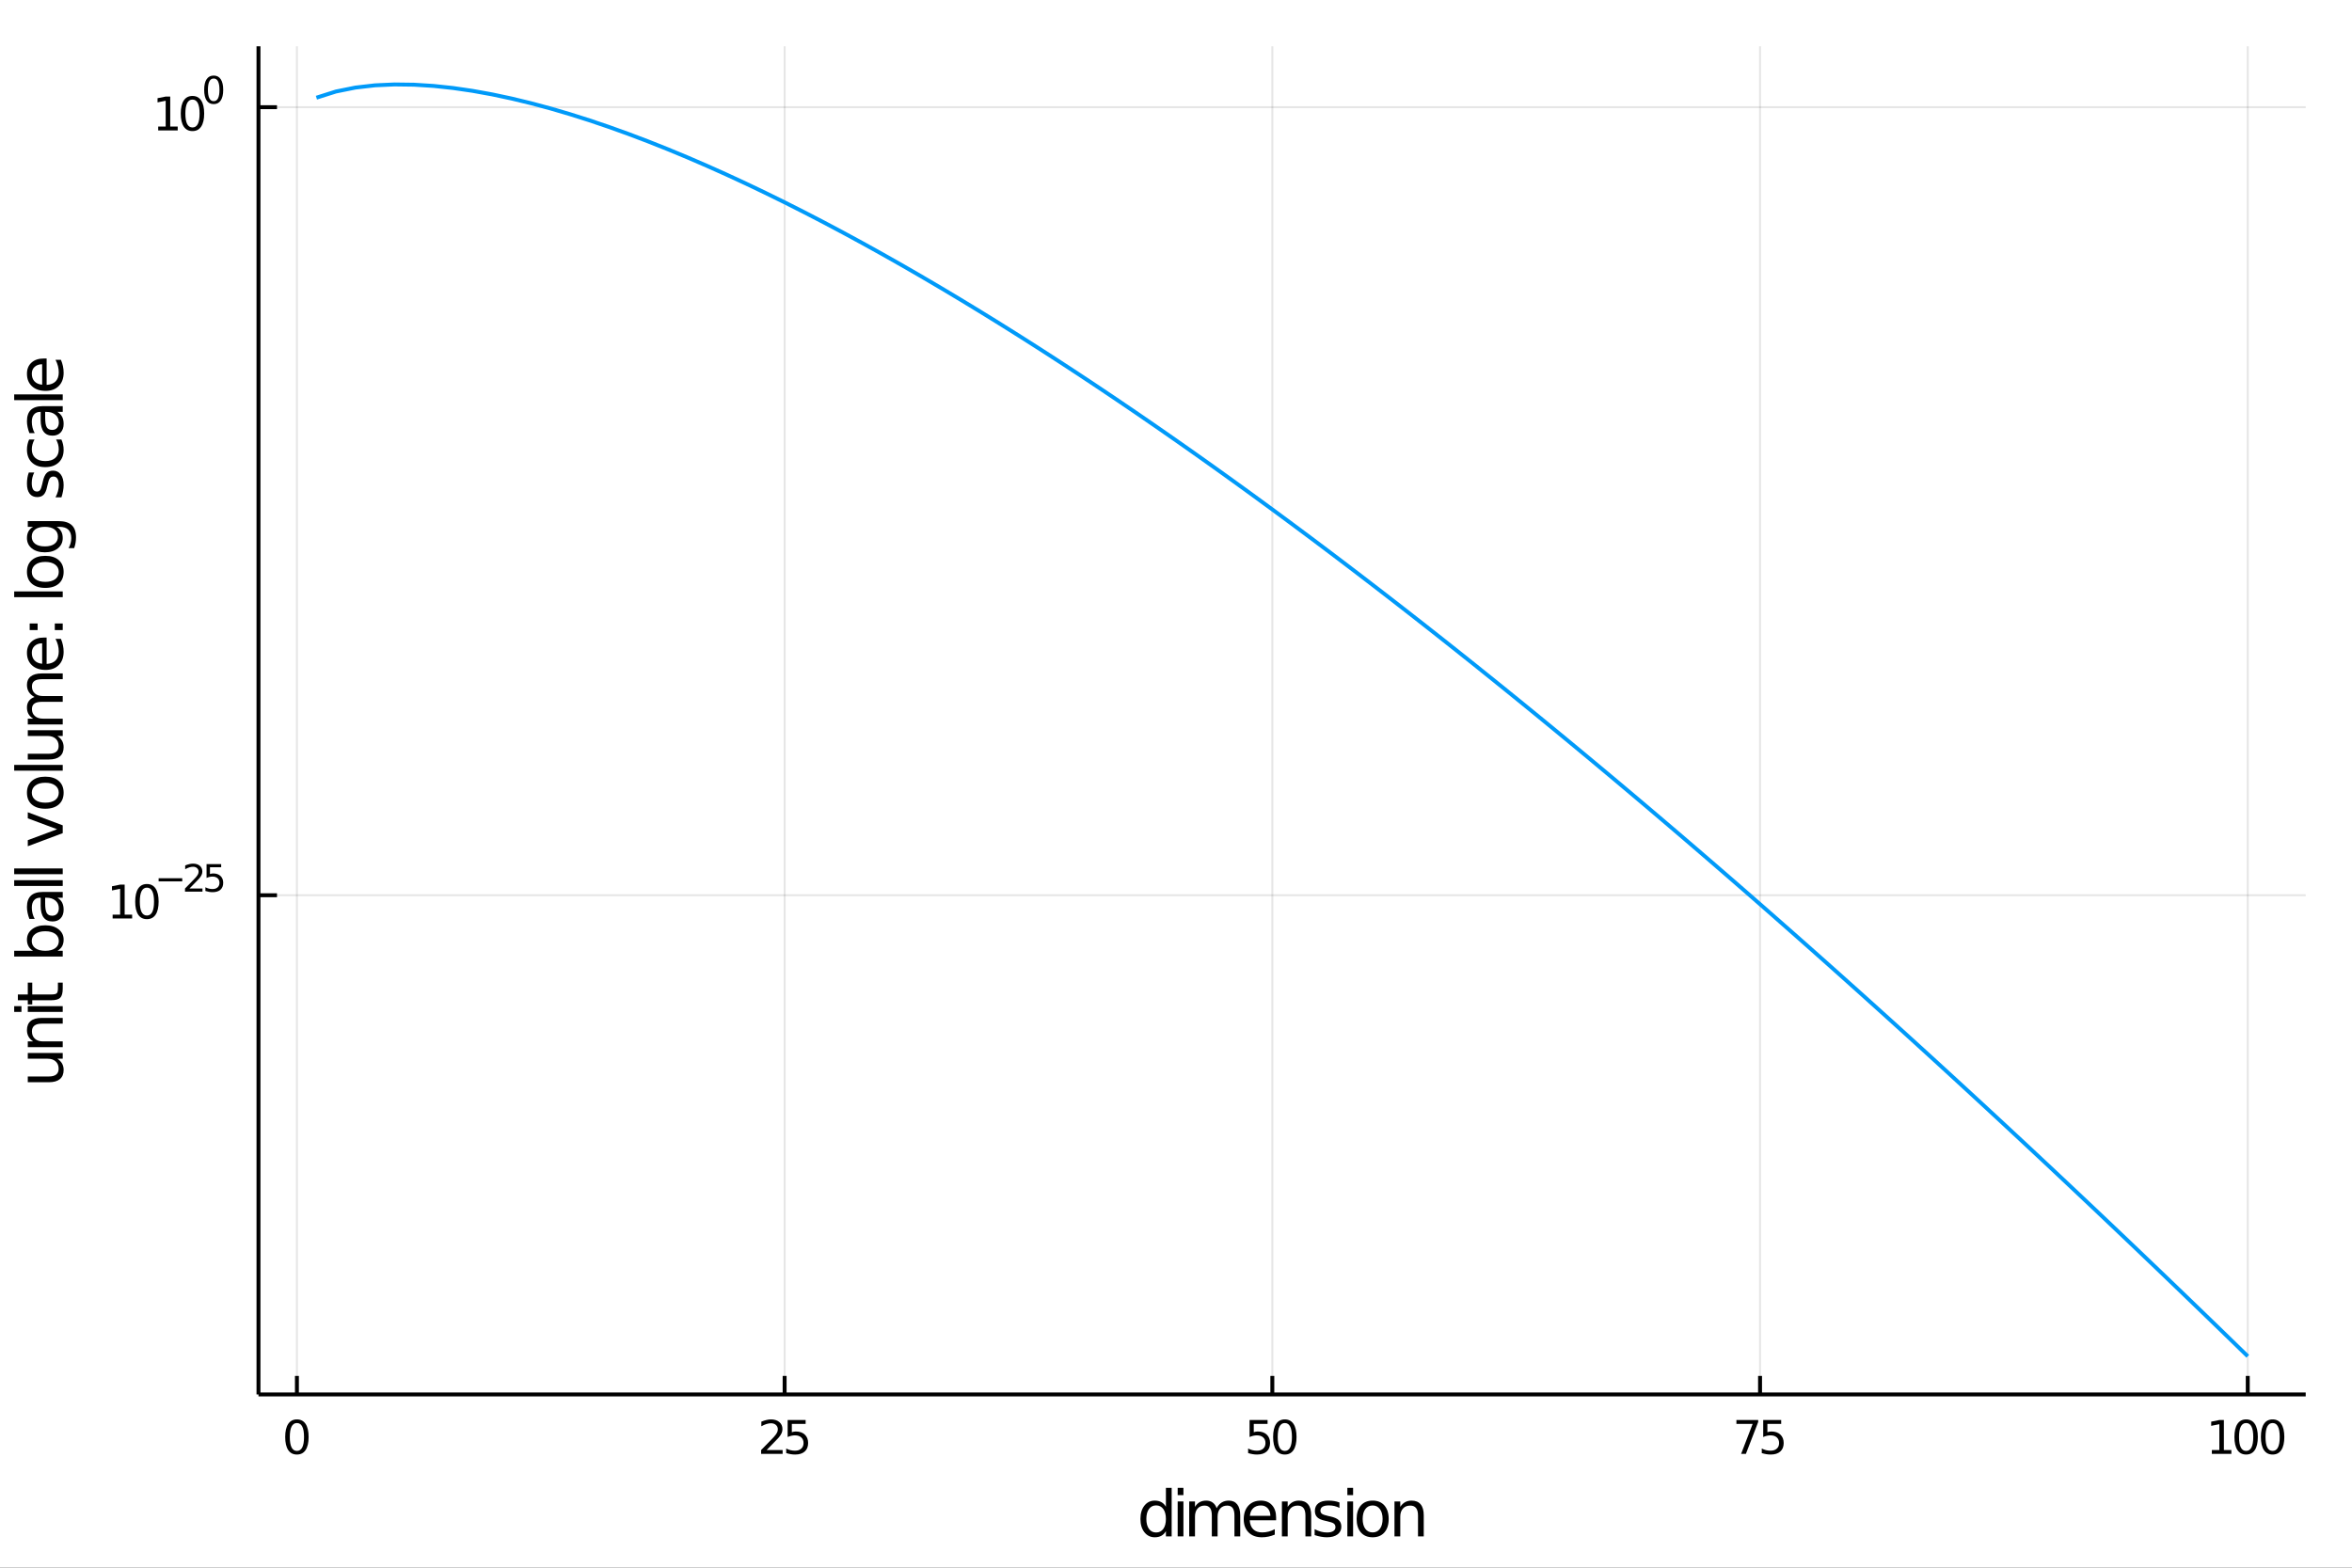 <?xml version="1.0" encoding="utf-8"?>
<svg xmlns="http://www.w3.org/2000/svg" xmlns:xlink="http://www.w3.org/1999/xlink" width="600" height="400" viewBox="0 0 2400 1600">
<rect x="0" y="0" width="2400" height="1600" fill="#333333" stroke="none"/>
<defs>
  <clipPath id="clip310">
    <rect x="0" y="0" width="2400" height="1600"/>
  </clipPath>
</defs>
<path clip-path="url(#clip310)" d="
M0 1600 L2400 1600 L2400 0 L0 0  Z
  " fill="#ffffff" fill-rule="evenodd" fill-opacity="1"/>
<defs>
  <clipPath id="clip311">
    <rect x="480" y="0" width="1681" height="1600"/>
  </clipPath>
</defs>
<path clip-path="url(#clip310)" d="
M263.755 1423.18 L2352.76 1423.18 L2352.76 47.244 L263.755 47.244  Z
  " fill="#ffffff" fill-rule="evenodd" fill-opacity="1"/>
<defs>
  <clipPath id="clip312">
    <rect x="263" y="47" width="2090" height="1377"/>
  </clipPath>
</defs>
<polyline clip-path="url(#clip312)" style="stroke:#000000; stroke-width:2; stroke-opacity:0.1; fill:none" points="
  302.971,1423.18 302.971,47.244 
  "/>
<polyline clip-path="url(#clip312)" style="stroke:#000000; stroke-width:2; stroke-opacity:0.1; fill:none" points="
  800.637,1423.18 800.637,47.244 
  "/>
<polyline clip-path="url(#clip312)" style="stroke:#000000; stroke-width:2; stroke-opacity:0.1; fill:none" points="
  1298.3,1423.18 1298.3,47.244 
  "/>
<polyline clip-path="url(#clip312)" style="stroke:#000000; stroke-width:2; stroke-opacity:0.1; fill:none" points="
  1795.97,1423.18 1795.97,47.244 
  "/>
<polyline clip-path="url(#clip312)" style="stroke:#000000; stroke-width:2; stroke-opacity:0.1; fill:none" points="
  2293.63,1423.18 2293.63,47.244 
  "/>
<polyline clip-path="url(#clip310)" style="stroke:#000000; stroke-width:4; stroke-opacity:1; fill:none" points="
  263.755,1423.18 2352.76,1423.18 
  "/>
<polyline clip-path="url(#clip310)" style="stroke:#000000; stroke-width:4; stroke-opacity:1; fill:none" points="
  302.971,1423.18 302.971,1404.28 
  "/>
<polyline clip-path="url(#clip310)" style="stroke:#000000; stroke-width:4; stroke-opacity:1; fill:none" points="
  800.637,1423.18 800.637,1404.28 
  "/>
<polyline clip-path="url(#clip310)" style="stroke:#000000; stroke-width:4; stroke-opacity:1; fill:none" points="
  1298.3,1423.18 1298.3,1404.28 
  "/>
<polyline clip-path="url(#clip310)" style="stroke:#000000; stroke-width:4; stroke-opacity:1; fill:none" points="
  1795.97,1423.18 1795.97,1404.28 
  "/>
<polyline clip-path="url(#clip310)" style="stroke:#000000; stroke-width:4; stroke-opacity:1; fill:none" points="
  2293.63,1423.18 2293.63,1404.28 
  "/>
<path clip-path="url(#clip310)" d="M 0 0 M302.971 1452.37 Q299.36 1452.37 297.531 1455.94 Q295.726 1459.48 295.726 1466.61 Q295.726 1473.71 297.531 1477.28 Q299.36 1480.82 302.971 1480.82 Q306.605 1480.82 308.411 1477.28 Q310.239 1473.71 310.239 1466.61 Q310.239 1459.48 308.411 1455.94 Q306.605 1452.37 302.971 1452.37 M302.971 1448.67 Q308.781 1448.67 311.837 1453.27 Q314.915 1457.86 314.915 1466.61 Q314.915 1475.33 311.837 1479.94 Q308.781 1484.52 302.971 1484.52 Q297.161 1484.52 294.082 1479.94 Q291.027 1475.33 291.027 1466.61 Q291.027 1457.86 294.082 1453.27 Q297.161 1448.67 302.971 1448.67 Z" fill="#000000" fill-rule="evenodd" fill-opacity="1" /><path clip-path="url(#clip310)" d="M 0 0 M782.28 1479.92 L798.6 1479.92 L798.6 1483.85 L776.655 1483.85 L776.655 1479.92 Q779.317 1477.16 783.901 1472.53 Q788.507 1467.88 789.688 1466.54 Q791.933 1464.01 792.813 1462.28 Q793.715 1460.52 793.715 1458.83 Q793.715 1456.07 791.771 1454.34 Q789.85 1452.6 786.748 1452.6 Q784.549 1452.6 782.095 1453.37 Q779.664 1454.13 776.887 1455.68 L776.887 1450.96 Q779.711 1449.82 782.164 1449.25 Q784.618 1448.67 786.655 1448.67 Q792.025 1448.67 795.22 1451.35 Q798.414 1454.04 798.414 1458.53 Q798.414 1460.66 797.604 1462.58 Q796.817 1464.48 794.711 1467.07 Q794.132 1467.74 791.03 1470.96 Q787.928 1474.15 782.28 1479.92 Z" fill="#000000" fill-rule="evenodd" fill-opacity="1" /><path clip-path="url(#clip310)" d="M 0 0 M803.715 1449.29 L822.072 1449.29 L822.072 1453.23 L807.998 1453.23 L807.998 1461.7 Q809.016 1461.35 810.035 1461.19 Q811.053 1461 812.072 1461 Q817.859 1461 821.238 1464.18 Q824.618 1467.35 824.618 1472.76 Q824.618 1478.34 821.146 1481.44 Q817.673 1484.52 811.354 1484.52 Q809.178 1484.52 806.91 1484.15 Q804.664 1483.78 802.257 1483.04 L802.257 1478.34 Q804.34 1479.48 806.562 1480.03 Q808.785 1480.59 811.261 1480.59 Q815.266 1480.59 817.604 1478.48 Q819.942 1476.38 819.942 1472.76 Q819.942 1469.15 817.604 1467.05 Q815.266 1464.94 811.261 1464.94 Q809.386 1464.94 807.511 1465.36 Q805.66 1465.77 803.715 1466.65 L803.715 1449.29 Z" fill="#000000" fill-rule="evenodd" fill-opacity="1" /><path clip-path="url(#clip310)" d="M 0 0 M1275.07 1449.29 L1293.43 1449.29 L1293.43 1453.23 L1279.36 1453.23 L1279.36 1461.7 Q1280.37 1461.35 1281.39 1461.19 Q1282.41 1461 1283.43 1461 Q1289.22 1461 1292.6 1464.18 Q1295.98 1467.35 1295.98 1472.76 Q1295.98 1478.34 1292.5 1481.44 Q1289.03 1484.52 1282.71 1484.52 Q1280.54 1484.52 1278.27 1484.15 Q1276.02 1483.78 1273.61 1483.04 L1273.61 1478.34 Q1275.7 1479.48 1277.92 1480.03 Q1280.14 1480.59 1282.62 1480.59 Q1286.62 1480.59 1288.96 1478.48 Q1291.3 1476.38 1291.3 1472.76 Q1291.3 1469.15 1288.96 1467.05 Q1286.62 1464.94 1282.62 1464.94 Q1280.74 1464.94 1278.87 1465.36 Q1277.02 1465.77 1275.07 1466.65 L1275.07 1449.29 Z" fill="#000000" fill-rule="evenodd" fill-opacity="1" /><path clip-path="url(#clip310)" d="M 0 0 M1311.05 1452.37 Q1307.43 1452.37 1305.61 1455.94 Q1303.8 1459.48 1303.8 1466.61 Q1303.8 1473.71 1305.61 1477.28 Q1307.43 1480.82 1311.05 1480.82 Q1314.68 1480.82 1316.48 1477.28 Q1318.31 1473.71 1318.31 1466.61 Q1318.31 1459.48 1316.48 1455.94 Q1314.68 1452.37 1311.05 1452.37 M1311.05 1448.67 Q1316.86 1448.67 1319.91 1453.27 Q1322.99 1457.86 1322.99 1466.61 Q1322.99 1475.33 1319.91 1479.94 Q1316.86 1484.52 1311.05 1484.52 Q1305.23 1484.52 1302.16 1479.94 Q1299.1 1475.33 1299.1 1466.61 Q1299.1 1457.86 1302.16 1453.27 Q1305.23 1448.67 1311.05 1448.67 Z" fill="#000000" fill-rule="evenodd" fill-opacity="1" /><path clip-path="url(#clip310)" d="M 0 0 M1771.85 1449.29 L1794.07 1449.29 L1794.07 1451.28 L1781.52 1483.85 L1776.64 1483.85 L1788.44 1453.23 L1771.85 1453.23 L1771.85 1449.29 Z" fill="#000000" fill-rule="evenodd" fill-opacity="1" /><path clip-path="url(#clip310)" d="M 0 0 M1799.19 1449.29 L1817.54 1449.29 L1817.54 1453.23 L1803.47 1453.23 L1803.47 1461.7 Q1804.49 1461.35 1805.5 1461.19 Q1806.52 1461 1807.54 1461 Q1813.33 1461 1816.71 1464.18 Q1820.09 1467.35 1820.09 1472.76 Q1820.09 1478.34 1816.62 1481.44 Q1813.14 1484.52 1806.82 1484.52 Q1804.65 1484.52 1802.38 1484.15 Q1800.13 1483.78 1797.73 1483.04 L1797.73 1478.34 Q1799.81 1479.48 1802.03 1480.03 Q1804.25 1480.59 1806.73 1480.59 Q1810.74 1480.59 1813.07 1478.48 Q1815.41 1476.38 1815.41 1472.76 Q1815.41 1469.15 1813.07 1467.05 Q1810.74 1464.94 1806.73 1464.94 Q1804.86 1464.94 1802.98 1465.36 Q1801.13 1465.77 1799.19 1466.65 L1799.19 1449.29 Z" fill="#000000" fill-rule="evenodd" fill-opacity="1" /><path clip-path="url(#clip310)" d="M 0 0 M2257 1479.92 L2264.64 1479.92 L2264.64 1453.55 L2256.33 1455.22 L2256.33 1450.96 L2264.59 1449.29 L2269.27 1449.29 L2269.27 1479.92 L2276.91 1479.92 L2276.91 1483.85 L2257 1483.85 L2257 1479.92 Z" fill="#000000" fill-rule="evenodd" fill-opacity="1" /><path clip-path="url(#clip310)" d="M 0 0 M2291.98 1452.37 Q2288.37 1452.37 2286.54 1455.94 Q2284.73 1459.48 2284.73 1466.61 Q2284.73 1473.71 2286.54 1477.28 Q2288.37 1480.82 2291.98 1480.82 Q2295.61 1480.82 2297.42 1477.28 Q2299.25 1473.71 2299.25 1466.61 Q2299.25 1459.48 2297.42 1455.94 Q2295.61 1452.37 2291.98 1452.37 M2291.98 1448.67 Q2297.79 1448.67 2300.84 1453.27 Q2303.92 1457.86 2303.92 1466.61 Q2303.92 1475.33 2300.84 1479.94 Q2297.79 1484.52 2291.98 1484.52 Q2286.17 1484.52 2283.09 1479.94 Q2280.03 1475.33 2280.03 1466.61 Q2280.03 1457.86 2283.09 1453.27 Q2286.17 1448.67 2291.98 1448.67 Z" fill="#000000" fill-rule="evenodd" fill-opacity="1" /><path clip-path="url(#clip310)" d="M 0 0 M2318.99 1452.37 Q2315.38 1452.37 2313.55 1455.94 Q2311.75 1459.48 2311.75 1466.61 Q2311.75 1473.71 2313.55 1477.28 Q2315.38 1480.82 2318.99 1480.82 Q2322.63 1480.82 2324.43 1477.28 Q2326.26 1473.71 2326.26 1466.61 Q2326.26 1459.48 2324.43 1455.94 Q2322.63 1452.37 2318.99 1452.37 M2318.99 1448.67 Q2324.8 1448.67 2327.86 1453.27 Q2330.94 1457.86 2330.94 1466.61 Q2330.94 1475.33 2327.86 1479.94 Q2324.8 1484.52 2318.99 1484.52 Q2313.18 1484.52 2310.1 1479.94 Q2307.05 1475.33 2307.05 1466.61 Q2307.05 1457.86 2310.1 1453.27 Q2313.18 1448.67 2318.99 1448.67 Z" fill="#000000" fill-rule="evenodd" fill-opacity="1" /><path clip-path="url(#clip310)" d="M 0 0 M1189.71 1537.81 L1189.71 1518.52 L1195.57 1518.52 L1195.57 1568.04 L1189.71 1568.04 L1189.71 1562.7 Q1187.86 1565.88 1185.03 1567.44 Q1182.23 1568.97 1178.28 1568.97 Q1171.82 1568.97 1167.75 1563.81 Q1163.71 1558.65 1163.71 1550.25 Q1163.71 1541.85 1167.75 1536.69 Q1171.82 1531.54 1178.28 1531.54 Q1182.23 1531.54 1185.03 1533.1 Q1187.86 1534.62 1189.71 1537.81 M1169.75 1550.25 Q1169.75 1556.71 1172.4 1560.4 Q1175.07 1564.07 1179.72 1564.07 Q1184.36 1564.07 1187.04 1560.4 Q1189.71 1556.71 1189.71 1550.25 Q1189.71 1543.79 1187.04 1540.13 Q1184.36 1536.44 1179.72 1536.44 Q1175.07 1536.44 1172.4 1540.13 Q1169.75 1543.79 1169.75 1550.25 Z" fill="#000000" fill-rule="evenodd" fill-opacity="1" /><path clip-path="url(#clip310)" d="M 0 0 M1201.71 1532.4 L1207.57 1532.4 L1207.57 1568.04 L1201.71 1568.04 L1201.71 1532.4 M1201.71 1518.52 L1207.57 1518.52 L1207.57 1525.93 L1201.71 1525.93 L1201.71 1518.52 Z" fill="#000000" fill-rule="evenodd" fill-opacity="1" /><path clip-path="url(#clip310)" d="M 0 0 M1241.46 1539.24 Q1243.66 1535.29 1246.71 1533.41 Q1249.77 1531.54 1253.91 1531.54 Q1259.48 1531.54 1262.5 1535.45 Q1265.53 1539.33 1265.53 1546.53 L1265.53 1568.04 L1259.64 1568.04 L1259.64 1546.72 Q1259.64 1541.59 1257.82 1539.11 Q1256.01 1536.63 1252.28 1536.63 Q1247.73 1536.63 1245.09 1539.65 Q1242.45 1542.68 1242.45 1547.9 L1242.45 1568.04 L1236.56 1568.04 L1236.56 1546.72 Q1236.56 1541.56 1234.75 1539.11 Q1232.93 1536.63 1229.15 1536.63 Q1224.66 1536.63 1222.02 1539.68 Q1219.37 1542.71 1219.37 1547.9 L1219.37 1568.04 L1213.49 1568.04 L1213.49 1532.4 L1219.37 1532.4 L1219.37 1537.93 Q1221.38 1534.66 1224.18 1533.1 Q1226.98 1531.54 1230.83 1531.54 Q1234.72 1531.54 1237.42 1533.51 Q1240.16 1535.48 1241.46 1539.24 Z" fill="#000000" fill-rule="evenodd" fill-opacity="1" /><path clip-path="url(#clip310)" d="M 0 0 M1302.16 1548.76 L1302.16 1551.62 L1275.23 1551.62 Q1275.62 1557.67 1278.86 1560.85 Q1282.14 1564 1287.96 1564 Q1291.34 1564 1294.49 1563.17 Q1297.67 1562.35 1300.79 1560.69 L1300.79 1566.23 Q1297.64 1567.57 1294.33 1568.27 Q1291.02 1568.97 1287.61 1568.97 Q1279.08 1568.97 1274.09 1564 Q1269.12 1559.04 1269.12 1550.57 Q1269.12 1541.82 1273.83 1536.69 Q1278.58 1531.54 1286.6 1531.54 Q1293.79 1531.54 1297.96 1536.18 Q1302.16 1540.8 1302.16 1548.76 M1296.3 1547.04 Q1296.24 1542.23 1293.6 1539.37 Q1290.99 1536.5 1286.66 1536.5 Q1281.76 1536.5 1278.8 1539.27 Q1275.87 1542.04 1275.42 1547.07 L1296.3 1547.04 Z" fill="#000000" fill-rule="evenodd" fill-opacity="1" /><path clip-path="url(#clip310)" d="M 0 0 M1337.94 1546.53 L1337.94 1568.04 L1332.08 1568.04 L1332.08 1546.72 Q1332.08 1541.66 1330.11 1539.14 Q1328.13 1536.63 1324.19 1536.63 Q1319.44 1536.63 1316.71 1539.65 Q1313.97 1542.68 1313.97 1547.9 L1313.97 1568.04 L1308.08 1568.04 L1308.08 1532.4 L1313.97 1532.4 L1313.97 1537.93 Q1316.07 1534.72 1318.9 1533.13 Q1321.77 1531.54 1325.49 1531.54 Q1331.63 1531.54 1334.78 1535.36 Q1337.94 1539.14 1337.94 1546.53 Z" fill="#000000" fill-rule="evenodd" fill-opacity="1" /><path clip-path="url(#clip310)" d="M 0 0 M1366.8 1533.45 L1366.8 1538.98 Q1364.32 1537.71 1361.65 1537.07 Q1358.97 1536.44 1356.11 1536.44 Q1351.75 1536.44 1349.55 1537.77 Q1347.39 1539.11 1347.39 1541.79 Q1347.39 1543.82 1348.95 1545 Q1350.51 1546.15 1355.22 1547.2 L1357.22 1547.64 Q1363.46 1548.98 1366.07 1551.43 Q1368.71 1553.85 1368.71 1558.21 Q1368.71 1563.17 1364.77 1566.07 Q1360.85 1568.97 1353.98 1568.97 Q1351.11 1568.97 1347.99 1568.39 Q1344.91 1567.85 1341.47 1566.74 L1341.47 1560.69 Q1344.71 1562.38 1347.87 1563.24 Q1351.02 1564.07 1354.1 1564.07 Q1358.24 1564.07 1360.47 1562.66 Q1362.7 1561.23 1362.7 1558.65 Q1362.7 1556.27 1361.07 1554.99 Q1359.48 1553.72 1354.04 1552.54 L1352 1552.07 Q1346.56 1550.92 1344.14 1548.56 Q1341.72 1546.18 1341.72 1542.04 Q1341.72 1537.01 1345.29 1534.27 Q1348.85 1531.54 1355.41 1531.54 Q1358.66 1531.54 1361.52 1532.01 Q1364.39 1532.49 1366.8 1533.45 Z" fill="#000000" fill-rule="evenodd" fill-opacity="1" /><path clip-path="url(#clip310)" d="M 0 0 M1374.86 1532.4 L1380.71 1532.4 L1380.71 1568.04 L1374.86 1568.04 L1374.86 1532.4 M1374.86 1518.52 L1380.71 1518.52 L1380.71 1525.93 L1374.86 1525.93 L1374.86 1518.52 Z" fill="#000000" fill-rule="evenodd" fill-opacity="1" /><path clip-path="url(#clip310)" d="M 0 0 M1400.67 1536.5 Q1395.96 1536.5 1393.22 1540.19 Q1390.48 1543.85 1390.48 1550.25 Q1390.48 1556.65 1393.19 1560.34 Q1395.93 1564 1400.67 1564 Q1405.35 1564 1408.09 1560.31 Q1410.82 1556.62 1410.82 1550.25 Q1410.82 1543.92 1408.09 1540.23 Q1405.35 1536.5 1400.67 1536.5 M1400.67 1531.54 Q1408.31 1531.54 1412.67 1536.5 Q1417.03 1541.47 1417.03 1550.25 Q1417.03 1559 1412.67 1564 Q1408.31 1568.97 1400.67 1568.97 Q1393 1568.97 1388.64 1564 Q1384.31 1559 1384.31 1550.25 Q1384.31 1541.47 1388.64 1536.5 Q1393 1531.54 1400.67 1531.54 Z" fill="#000000" fill-rule="evenodd" fill-opacity="1" /><path clip-path="url(#clip310)" d="M 0 0 M1452.8 1546.53 L1452.8 1568.04 L1446.95 1568.04 L1446.95 1546.72 Q1446.95 1541.66 1444.97 1539.14 Q1443 1536.63 1439.05 1536.63 Q1434.31 1536.63 1431.58 1539.65 Q1428.84 1542.68 1428.84 1547.9 L1428.84 1568.04 L1422.95 1568.04 L1422.95 1532.4 L1428.84 1532.4 L1428.84 1537.93 Q1430.94 1534.72 1433.77 1533.13 Q1436.64 1531.54 1440.36 1531.54 Q1446.5 1531.54 1449.65 1535.36 Q1452.8 1539.14 1452.8 1546.53 Z" fill="#000000" fill-rule="evenodd" fill-opacity="1" /><polyline clip-path="url(#clip312)" style="stroke:#000000; stroke-width:2; stroke-opacity:0.1; fill:none" points="
  263.755,913.699 2352.76,913.699 
  "/>
<polyline clip-path="url(#clip312)" style="stroke:#000000; stroke-width:2; stroke-opacity:0.1; fill:none" points="
  263.755,109.392 2352.76,109.392 
  "/>
<polyline clip-path="url(#clip310)" style="stroke:#000000; stroke-width:4; stroke-opacity:1; fill:none" points="
  263.755,1423.18 263.755,47.244 
  "/>
<polyline clip-path="url(#clip310)" style="stroke:#000000; stroke-width:4; stroke-opacity:1; fill:none" points="
  263.755,913.699 282.653,913.699 
  "/>
<polyline clip-path="url(#clip310)" style="stroke:#000000; stroke-width:4; stroke-opacity:1; fill:none" points="
  263.755,109.392 282.653,109.392 
  "/>
<path clip-path="url(#clip310)" d="M 0 0 M114.931 933.492 L122.57 933.492 L122.57 907.126 L114.26 908.793 L114.26 904.534 L122.524 902.867 L127.2 902.867 L127.2 933.492 L134.839 933.492 L134.839 937.427 L114.931 937.427 L114.931 933.492 Z" fill="#000000" fill-rule="evenodd" fill-opacity="1" /><path clip-path="url(#clip310)" d="M 0 0 M149.908 905.946 Q146.297 905.946 144.468 909.511 Q142.663 913.052 142.663 920.182 Q142.663 927.288 144.468 930.853 Q146.297 934.395 149.908 934.395 Q153.542 934.395 155.348 930.853 Q157.177 927.288 157.177 920.182 Q157.177 913.052 155.348 909.511 Q153.542 905.946 149.908 905.946 M149.908 902.242 Q155.718 902.242 158.774 906.848 Q161.852 911.432 161.852 920.182 Q161.852 928.909 158.774 933.515 Q155.718 938.098 149.908 938.098 Q144.098 938.098 141.019 933.515 Q137.964 928.909 137.964 920.182 Q137.964 911.432 141.019 906.848 Q144.098 902.242 149.908 902.242 Z" fill="#000000" fill-rule="evenodd" fill-opacity="1" /><path clip-path="url(#clip310)" d="M 0 0 M161.852 896.343 L185.964 896.343 L185.964 899.541 L161.852 899.541 L161.852 896.343 Z" fill="#000000" fill-rule="evenodd" fill-opacity="1" /><path clip-path="url(#clip310)" d="M 0 0 M193.356 906.819 L206.615 906.819 L206.615 910.017 L188.785 910.017 L188.785 906.819 Q190.948 904.581 194.672 900.82 Q198.415 897.039 199.374 895.948 Q201.198 893.898 201.913 892.488 Q202.647 891.058 202.647 889.685 Q202.647 887.447 201.067 886.037 Q199.506 884.626 196.985 884.626 Q195.199 884.626 193.205 885.247 Q191.23 885.867 188.973 887.128 L188.973 883.291 Q191.268 882.369 193.261 881.899 Q195.255 881.429 196.91 881.429 Q201.274 881.429 203.869 883.611 Q206.465 885.792 206.465 889.441 Q206.465 891.171 205.806 892.732 Q205.167 894.275 203.455 896.381 Q202.985 896.926 200.465 899.541 Q197.945 902.136 193.356 906.819 Z" fill="#000000" fill-rule="evenodd" fill-opacity="1" /><path clip-path="url(#clip310)" d="M 0 0 M210.772 881.937 L225.686 881.937 L225.686 885.134 L214.251 885.134 L214.251 892.018 Q215.078 891.735 215.906 891.604 Q216.734 891.453 217.561 891.453 Q222.263 891.453 225.009 894.03 Q227.755 896.607 227.755 901.008 Q227.755 905.54 224.934 908.061 Q222.113 910.562 216.978 910.562 Q215.21 910.562 213.367 910.261 Q211.543 909.96 209.587 909.358 L209.587 905.54 Q211.279 906.462 213.085 906.913 Q214.89 907.365 216.903 907.365 Q220.157 907.365 222.056 905.653 Q223.956 903.942 223.956 901.008 Q223.956 898.074 222.056 896.362 Q220.157 894.651 216.903 894.651 Q215.379 894.651 213.856 894.989 Q212.351 895.328 210.772 896.042 L210.772 881.937 Z" fill="#000000" fill-rule="evenodd" fill-opacity="1" /><path clip-path="url(#clip310)" d="M 0 0 M161.424 129.184 L169.063 129.184 L169.063 102.818 L160.753 104.485 L160.753 100.226 L169.017 98.559 L173.693 98.559 L173.693 129.184 L181.332 129.184 L181.332 133.119 L161.424 133.119 L161.424 129.184 Z" fill="#000000" fill-rule="evenodd" fill-opacity="1" /><path clip-path="url(#clip310)" d="M 0 0 M196.401 101.638 Q192.79 101.638 190.961 105.203 Q189.156 108.744 189.156 115.874 Q189.156 122.98 190.961 126.545 Q192.79 130.087 196.401 130.087 Q200.035 130.087 201.841 126.545 Q203.669 122.98 203.669 115.874 Q203.669 108.744 201.841 105.203 Q200.035 101.638 196.401 101.638 M196.401 97.934 Q202.211 97.934 205.267 102.541 Q208.345 107.124 208.345 115.874 Q208.345 124.601 205.267 129.207 Q202.211 133.79 196.401 133.79 Q190.591 133.79 187.512 129.207 Q184.457 124.601 184.457 115.874 Q184.457 107.124 187.512 102.541 Q190.591 97.934 196.401 97.934 Z" fill="#000000" fill-rule="evenodd" fill-opacity="1" /><path clip-path="url(#clip310)" d="M 0 0 M218.05 80.13 Q215.116 80.13 213.63 83.026 Q212.163 85.904 212.163 91.697 Q212.163 97.471 213.63 100.367 Q215.116 103.245 218.05 103.245 Q221.003 103.245 222.47 100.367 Q223.956 97.471 223.956 91.697 Q223.956 85.904 222.47 83.026 Q221.003 80.13 218.05 80.13 M218.05 77.121 Q222.771 77.121 225.253 80.864 Q227.755 84.588 227.755 91.697 Q227.755 98.787 225.253 102.53 Q222.771 106.254 218.05 106.254 Q213.329 106.254 210.828 102.53 Q208.345 98.787 208.345 91.697 Q208.345 84.588 210.828 80.864 Q213.329 77.121 218.05 77.121 Z" fill="#000000" fill-rule="evenodd" fill-opacity="1" /><path clip-path="url(#clip310)" d="M 0 0 M49.936 1104.53 L28.356 1104.53 L28.356 1098.68 L49.713 1098.68 Q54.774 1098.68 57.32 1096.7 Q59.835 1094.73 59.835 1090.78 Q59.835 1086.04 56.811 1083.3 Q53.787 1080.54 48.567 1080.54 L28.356 1080.54 L28.356 1074.68 L64.004 1074.68 L64.004 1080.54 L58.53 1080.54 Q61.776 1082.67 63.368 1085.5 Q64.927 1088.3 64.927 1092.03 Q64.927 1098.17 61.108 1101.35 Q57.288 1104.53 49.936 1104.53 M27.497 1089.8 L27.497 1089.8 Z" fill="#000000" fill-rule="evenodd" fill-opacity="1" /><path clip-path="url(#clip310)" d="M 0 0 M42.488 1038.9 L64.004 1038.9 L64.004 1044.76 L42.679 1044.76 Q37.618 1044.76 35.104 1046.73 Q32.589 1048.71 32.589 1052.65 Q32.589 1057.4 35.613 1060.13 Q38.637 1062.87 43.857 1062.87 L64.004 1062.87 L64.004 1068.76 L28.356 1068.76 L28.356 1062.87 L33.894 1062.87 Q30.68 1060.77 29.088 1057.94 Q27.497 1055.07 27.497 1051.35 Q27.497 1045.21 31.316 1042.05 Q35.104 1038.9 42.488 1038.9 Z" fill="#000000" fill-rule="evenodd" fill-opacity="1" /><path clip-path="url(#clip310)" d="M 0 0 M28.356 1032.76 L28.356 1026.9 L64.004 1026.9 L64.004 1032.76 L28.356 1032.76 M14.479 1032.76 L14.479 1026.9 L21.895 1026.9 L21.895 1032.76 L14.479 1032.76 Z" fill="#000000" fill-rule="evenodd" fill-opacity="1" /><path clip-path="url(#clip310)" d="M 0 0 M18.235 1014.97 L28.356 1014.97 L28.356 1002.91 L32.908 1002.91 L32.908 1014.97 L52.259 1014.97 Q56.62 1014.97 57.861 1013.79 Q59.103 1012.58 59.103 1008.92 L59.103 1002.91 L64.004 1002.91 L64.004 1008.92 Q64.004 1015.7 61.49 1018.28 Q58.943 1020.86 52.259 1020.86 L32.908 1020.86 L32.908 1025.15 L28.356 1025.15 L28.356 1020.86 L18.235 1020.86 L18.235 1014.97 Z" fill="#000000" fill-rule="evenodd" fill-opacity="1" /><path clip-path="url(#clip310)" d="M 0 0 M46.212 950.452 Q39.751 950.452 36.09 953.126 Q32.398 955.768 32.398 960.415 Q32.398 965.062 36.09 967.735 Q39.751 970.377 46.212 970.377 Q52.673 970.377 56.365 967.735 Q60.026 965.062 60.026 960.415 Q60.026 955.768 56.365 953.126 Q52.673 950.452 46.212 950.452 M33.767 970.377 Q30.584 968.531 29.056 965.73 Q27.497 962.897 27.497 958.982 Q27.497 952.489 32.653 948.447 Q37.809 944.373 46.212 944.373 Q54.615 944.373 59.771 948.447 Q64.927 952.489 64.927 958.982 Q64.927 962.897 63.399 965.73 Q61.84 968.531 58.657 970.377 L64.004 970.377 L64.004 976.265 L14.479 976.265 L14.479 970.377 L33.767 970.377 Z" fill="#000000" fill-rule="evenodd" fill-opacity="1" /><path clip-path="url(#clip310)" d="M 0 0 M46.085 922.03 Q46.085 929.127 47.708 931.865 Q49.331 934.602 53.246 934.602 Q56.365 934.602 58.211 932.565 Q60.026 930.496 60.026 926.963 Q60.026 922.093 56.588 919.165 Q53.119 916.205 47.39 916.205 L46.085 916.205 L46.085 922.03 M43.666 910.348 L64.004 910.348 L64.004 916.205 L58.593 916.205 Q61.84 918.21 63.399 921.202 Q64.927 924.194 64.927 928.523 Q64.927 933.997 61.872 937.244 Q58.784 940.458 53.628 940.458 Q47.612 940.458 44.557 936.448 Q41.501 932.406 41.501 924.417 L41.501 916.205 L40.928 916.205 Q36.886 916.205 34.69 918.879 Q32.462 921.52 32.462 926.326 Q32.462 929.382 33.194 932.278 Q33.926 935.175 35.39 937.848 L29.98 937.848 Q28.738 934.634 28.133 931.61 Q27.497 928.586 27.497 925.722 Q27.497 917.987 31.507 914.168 Q35.518 910.348 43.666 910.348 Z" fill="#000000" fill-rule="evenodd" fill-opacity="1" /><path clip-path="url(#clip310)" d="M 0 0 M14.479 904.206 L14.479 898.349 L64.004 898.349 L64.004 904.206 L14.479 904.206 Z" fill="#000000" fill-rule="evenodd" fill-opacity="1" /><path clip-path="url(#clip310)" d="M 0 0 M14.479 892.206 L14.479 886.35 L64.004 886.35 L64.004 892.206 L14.479 892.206 Z" fill="#000000" fill-rule="evenodd" fill-opacity="1" /><path clip-path="url(#clip310)" d="M 0 0 M28.356 863.688 L28.356 857.481 L58.275 846.341 L28.356 835.201 L28.356 828.995 L64.004 842.363 L64.004 850.32 L28.356 863.688 Z" fill="#000000" fill-rule="evenodd" fill-opacity="1" /><path clip-path="url(#clip310)" d="M 0 0 M32.462 809.038 Q32.462 813.749 36.154 816.486 Q39.815 819.223 46.212 819.223 Q52.609 819.223 56.302 816.518 Q59.962 813.781 59.962 809.038 Q59.962 804.359 56.27 801.622 Q52.578 798.885 46.212 798.885 Q39.878 798.885 36.186 801.622 Q32.462 804.359 32.462 809.038 M27.497 809.038 Q27.497 801.399 32.462 797.039 Q37.427 792.678 46.212 792.678 Q54.965 792.678 59.962 797.039 Q64.927 801.399 64.927 809.038 Q64.927 816.709 59.962 821.069 Q54.965 825.398 46.212 825.398 Q37.427 825.398 32.462 821.069 Q27.497 816.709 27.497 809.038 Z" fill="#000000" fill-rule="evenodd" fill-opacity="1" /><path clip-path="url(#clip310)" d="M 0 0 M14.479 786.535 L14.479 780.679 L64.004 780.679 L64.004 786.535 L14.479 786.535 Z" fill="#000000" fill-rule="evenodd" fill-opacity="1" /><path clip-path="url(#clip310)" d="M 0 0 M49.936 775.141 L28.356 775.141 L28.356 769.284 L49.713 769.284 Q54.774 769.284 57.32 767.311 Q59.835 765.338 59.835 761.391 Q59.835 756.648 56.811 753.911 Q53.787 751.142 48.567 751.142 L28.356 751.142 L28.356 745.286 L64.004 745.286 L64.004 751.142 L58.53 751.142 Q61.776 753.275 63.368 756.107 Q64.927 758.908 64.927 762.632 Q64.927 768.775 61.108 771.958 Q57.288 775.141 49.936 775.141 M27.497 760.404 L27.497 760.404 Z" fill="#000000" fill-rule="evenodd" fill-opacity="1" /><path clip-path="url(#clip310)" d="M 0 0 M35.199 711.388 Q31.253 709.192 29.375 706.137 Q27.497 703.081 27.497 698.943 Q27.497 693.373 31.412 690.35 Q35.295 687.326 42.488 687.326 L64.004 687.326 L64.004 693.214 L42.679 693.214 Q37.555 693.214 35.072 695.028 Q32.589 696.843 32.589 700.567 Q32.589 705.118 35.613 707.76 Q38.637 710.402 43.857 710.402 L64.004 710.402 L64.004 716.29 L42.679 716.29 Q37.523 716.29 35.072 718.104 Q32.589 719.918 32.589 723.706 Q32.589 728.194 35.645 730.836 Q38.669 733.477 43.857 733.477 L64.004 733.477 L64.004 739.366 L28.356 739.366 L28.356 733.477 L33.894 733.477 Q30.616 731.472 29.056 728.671 Q27.497 725.87 27.497 722.019 Q27.497 718.136 29.47 715.431 Q31.444 712.693 35.199 711.388 Z" fill="#000000" fill-rule="evenodd" fill-opacity="1" /><path clip-path="url(#clip310)" d="M 0 0 M44.716 650.691 L47.581 650.691 L47.581 677.618 Q53.628 677.236 56.811 673.99 Q59.962 670.711 59.962 664.887 Q59.962 661.513 59.134 658.362 Q58.307 655.179 56.652 652.06 L62.19 652.06 Q63.527 655.211 64.227 658.521 Q64.927 661.831 64.927 665.237 Q64.927 673.767 59.962 678.764 Q54.997 683.729 46.53 683.729 Q37.777 683.729 32.653 679.019 Q27.497 674.276 27.497 666.255 Q27.497 659.062 32.144 654.893 Q36.759 650.691 44.716 650.691 M42.997 656.548 Q38.191 656.611 35.327 659.253 Q32.462 661.863 32.462 666.192 Q32.462 671.093 35.231 674.053 Q38 676.982 43.029 677.427 L42.997 656.548 Z" fill="#000000" fill-rule="evenodd" fill-opacity="1" /><path clip-path="url(#clip310)" d="M 0 0 M55.92 643.052 L55.92 636.337 L64.004 636.337 L64.004 643.052 L55.92 643.052 M30.298 643.052 L30.298 636.337 L38.382 636.337 L38.382 643.052 L30.298 643.052 Z" fill="#000000" fill-rule="evenodd" fill-opacity="1" /><path clip-path="url(#clip310)" d="M 0 0 M14.479 609.473 L14.479 603.617 L64.004 603.617 L64.004 609.473 L14.479 609.473 Z" fill="#000000" fill-rule="evenodd" fill-opacity="1" /><path clip-path="url(#clip310)" d="M 0 0 M32.462 583.66 Q32.462 588.371 36.154 591.108 Q39.815 593.846 46.212 593.846 Q52.609 593.846 56.302 591.14 Q59.962 588.403 59.962 583.66 Q59.962 578.982 56.27 576.244 Q52.578 573.507 46.212 573.507 Q39.878 573.507 36.186 576.244 Q32.462 578.982 32.462 583.66 M27.497 583.66 Q27.497 576.022 32.462 571.661 Q37.427 567.301 46.212 567.301 Q54.965 567.301 59.962 571.661 Q64.927 576.022 64.927 583.66 Q64.927 591.331 59.962 595.692 Q54.965 600.02 46.212 600.02 Q37.427 600.02 32.462 595.692 Q27.497 591.331 27.497 583.66 Z" fill="#000000" fill-rule="evenodd" fill-opacity="1" /><path clip-path="url(#clip310)" d="M 0 0 M45.766 537.7 Q39.401 537.7 35.9 540.342 Q32.398 542.952 32.398 547.694 Q32.398 552.405 35.9 555.047 Q39.401 557.656 45.766 557.656 Q52.1 557.656 55.601 555.047 Q59.103 552.405 59.103 547.694 Q59.103 542.952 55.601 540.342 Q52.1 537.7 45.766 537.7 M59.58 531.844 Q68.683 531.844 73.107 535.886 Q77.563 539.928 77.563 548.267 Q77.563 551.354 77.086 554.092 Q76.64 556.829 75.685 559.407 L69.988 559.407 Q71.388 556.829 72.057 554.315 Q72.725 551.8 72.725 549.19 Q72.725 543.429 69.701 540.565 Q66.71 537.7 60.63 537.7 L57.734 537.7 Q60.885 539.514 62.445 542.347 Q64.004 545.18 64.004 549.126 Q64.004 555.683 59.007 559.694 Q54.01 563.704 45.766 563.704 Q37.491 563.704 32.494 559.694 Q27.497 555.683 27.497 549.126 Q27.497 545.18 29.056 542.347 Q30.616 539.514 33.767 537.7 L28.356 537.7 L28.356 531.844 L59.58 531.844 Z" fill="#000000" fill-rule="evenodd" fill-opacity="1" /><path clip-path="url(#clip310)" d="M 0 0 M29.407 482.255 L34.945 482.255 Q33.672 484.737 33.035 487.411 Q32.398 490.085 32.398 492.949 Q32.398 497.31 33.735 499.506 Q35.072 501.67 37.746 501.67 Q39.783 501.67 40.96 500.111 Q42.106 498.551 43.157 493.84 L43.602 491.835 Q44.939 485.597 47.39 482.987 Q49.809 480.345 54.169 480.345 Q59.134 480.345 62.031 484.292 Q64.927 488.207 64.927 495.082 Q64.927 497.946 64.354 501.065 Q63.813 504.153 62.699 507.59 L56.652 507.59 Q58.339 504.344 59.198 501.193 Q60.026 498.042 60.026 494.954 Q60.026 490.817 58.625 488.589 Q57.193 486.361 54.615 486.361 Q52.228 486.361 50.955 487.984 Q49.681 489.575 48.504 495.018 L48.026 497.055 Q46.88 502.498 44.525 504.917 Q42.138 507.336 38 507.336 Q32.971 507.336 30.234 503.771 Q27.497 500.206 27.497 493.649 Q27.497 490.403 27.974 487.538 Q28.452 484.674 29.407 482.255 Z" fill="#000000" fill-rule="evenodd" fill-opacity="1" /><path clip-path="url(#clip310)" d="M 0 0 M29.725 448.548 L35.199 448.548 Q33.831 451.031 33.162 453.545 Q32.462 456.028 32.462 458.574 Q32.462 464.272 36.09 467.423 Q39.687 470.574 46.212 470.574 Q52.737 470.574 56.365 467.423 Q59.962 464.272 59.962 458.574 Q59.962 456.028 59.294 453.545 Q58.593 451.031 57.225 448.548 L62.636 448.548 Q63.781 450.999 64.354 453.641 Q64.927 456.251 64.927 459.211 Q64.927 467.263 59.866 472.006 Q54.806 476.748 46.212 476.748 Q37.491 476.748 32.494 471.974 Q27.497 467.168 27.497 458.829 Q27.497 456.123 28.07 453.545 Q28.611 450.967 29.725 448.548 Z" fill="#000000" fill-rule="evenodd" fill-opacity="1" /><path clip-path="url(#clip310)" d="M 0 0 M46.085 426.205 Q46.085 433.302 47.708 436.04 Q49.331 438.777 53.246 438.777 Q56.365 438.777 58.211 436.74 Q60.026 434.671 60.026 431.138 Q60.026 426.268 56.588 423.34 Q53.119 420.38 47.39 420.38 L46.085 420.38 L46.085 426.205 M43.666 414.524 L64.004 414.524 L64.004 420.38 L58.593 420.38 Q61.84 422.385 63.399 425.377 Q64.927 428.369 64.927 432.698 Q64.927 438.172 61.872 441.419 Q58.784 444.633 53.628 444.633 Q47.612 444.633 44.557 440.623 Q41.501 436.581 41.501 428.592 L41.501 420.38 L40.928 420.38 Q36.886 420.38 34.69 423.054 Q32.462 425.695 32.462 430.502 Q32.462 433.557 33.194 436.453 Q33.926 439.35 35.39 442.023 L29.98 442.023 Q28.738 438.809 28.133 435.785 Q27.497 432.761 27.497 429.897 Q27.497 422.162 31.507 418.343 Q35.518 414.524 43.666 414.524 Z" fill="#000000" fill-rule="evenodd" fill-opacity="1" /><path clip-path="url(#clip310)" d="M 0 0 M14.479 408.381 L14.479 402.524 L64.004 402.524 L64.004 408.381 L14.479 408.381 Z" fill="#000000" fill-rule="evenodd" fill-opacity="1" /><path clip-path="url(#clip310)" d="M 0 0 M44.716 365.89 L47.581 365.89 L47.581 392.817 Q53.628 392.435 56.811 389.188 Q59.962 385.91 59.962 380.085 Q59.962 376.711 59.134 373.56 Q58.307 370.377 56.652 367.258 L62.19 367.258 Q63.527 370.409 64.227 373.719 Q64.927 377.03 64.927 380.435 Q64.927 388.965 59.962 393.962 Q54.997 398.928 46.53 398.928 Q37.777 398.928 32.653 394.217 Q27.497 389.475 27.497 381.454 Q27.497 374.26 32.144 370.091 Q36.759 365.89 44.716 365.89 M42.997 371.746 Q38.191 371.81 35.327 374.451 Q32.462 377.061 32.462 381.39 Q32.462 386.292 35.231 389.252 Q38 392.18 43.029 392.626 L42.997 371.746 Z" fill="#000000" fill-rule="evenodd" fill-opacity="1" /><polyline clip-path="url(#clip312)" style="stroke:#009af9; stroke-width:4; stroke-opacity:1; fill:none" points="
  322.878,99.707 342.784,93.397 362.691,89.377 382.597,87.087 402.504,86.186 422.411,86.443 442.317,87.695 462.224,89.818 482.131,92.716 502.037,96.311 
  521.944,100.541 541.85,105.352 561.757,110.7 581.664,116.546 601.57,122.858 621.477,129.606 641.384,136.765 661.29,144.312 681.197,152.226 701.103,160.49 
  721.01,169.086 740.917,177.999 760.823,187.216 780.73,196.725 800.637,206.512 820.543,216.568 840.45,226.883 860.356,237.447 880.263,248.252 900.17,259.29 
  920.076,270.554 939.983,282.035 959.89,293.729 979.796,305.627 999.703,317.725 1019.61,330.018 1039.52,342.499 1059.42,355.164 1079.33,368.008 1099.24,381.026 
  1119.14,394.216 1139.05,407.571 1158.96,421.089 1178.86,434.765 1198.77,448.597 1218.68,462.581 1238.58,476.713 1258.49,490.991 1278.4,505.411 1298.3,519.971 
  1318.21,534.668 1338.12,549.5 1358.02,564.463 1377.93,579.556 1397.84,594.775 1417.74,610.12 1437.65,625.587 1457.56,641.174 1477.46,656.88 1497.37,672.702 
  1517.27,688.639 1537.18,704.688 1557.09,720.848 1576.99,737.118 1596.9,753.495 1616.81,769.977 1636.71,786.564 1656.62,803.254 1676.53,820.045 1696.43,836.936 
  1716.34,853.925 1736.25,871.011 1756.15,888.193 1776.06,905.469 1795.97,922.839 1815.87,940.3 1835.78,957.852 1855.69,975.494 1875.59,993.224 1895.5,1011.04 
  1915.41,1028.95 1935.31,1046.93 1955.22,1065.01 1975.13,1083.16 1995.03,1101.4 2014.94,1119.72 2034.85,1138.12 2054.75,1156.6 2074.66,1175.16 2094.57,1193.79 
  2114.47,1212.51 2134.38,1231.29 2154.29,1250.16 2174.19,1269.09 2194.1,1288.11 2214.01,1307.19 2233.91,1326.35 2253.82,1345.57 2273.73,1364.87 2293.63,1384.24 
  
  "/>
</svg>
